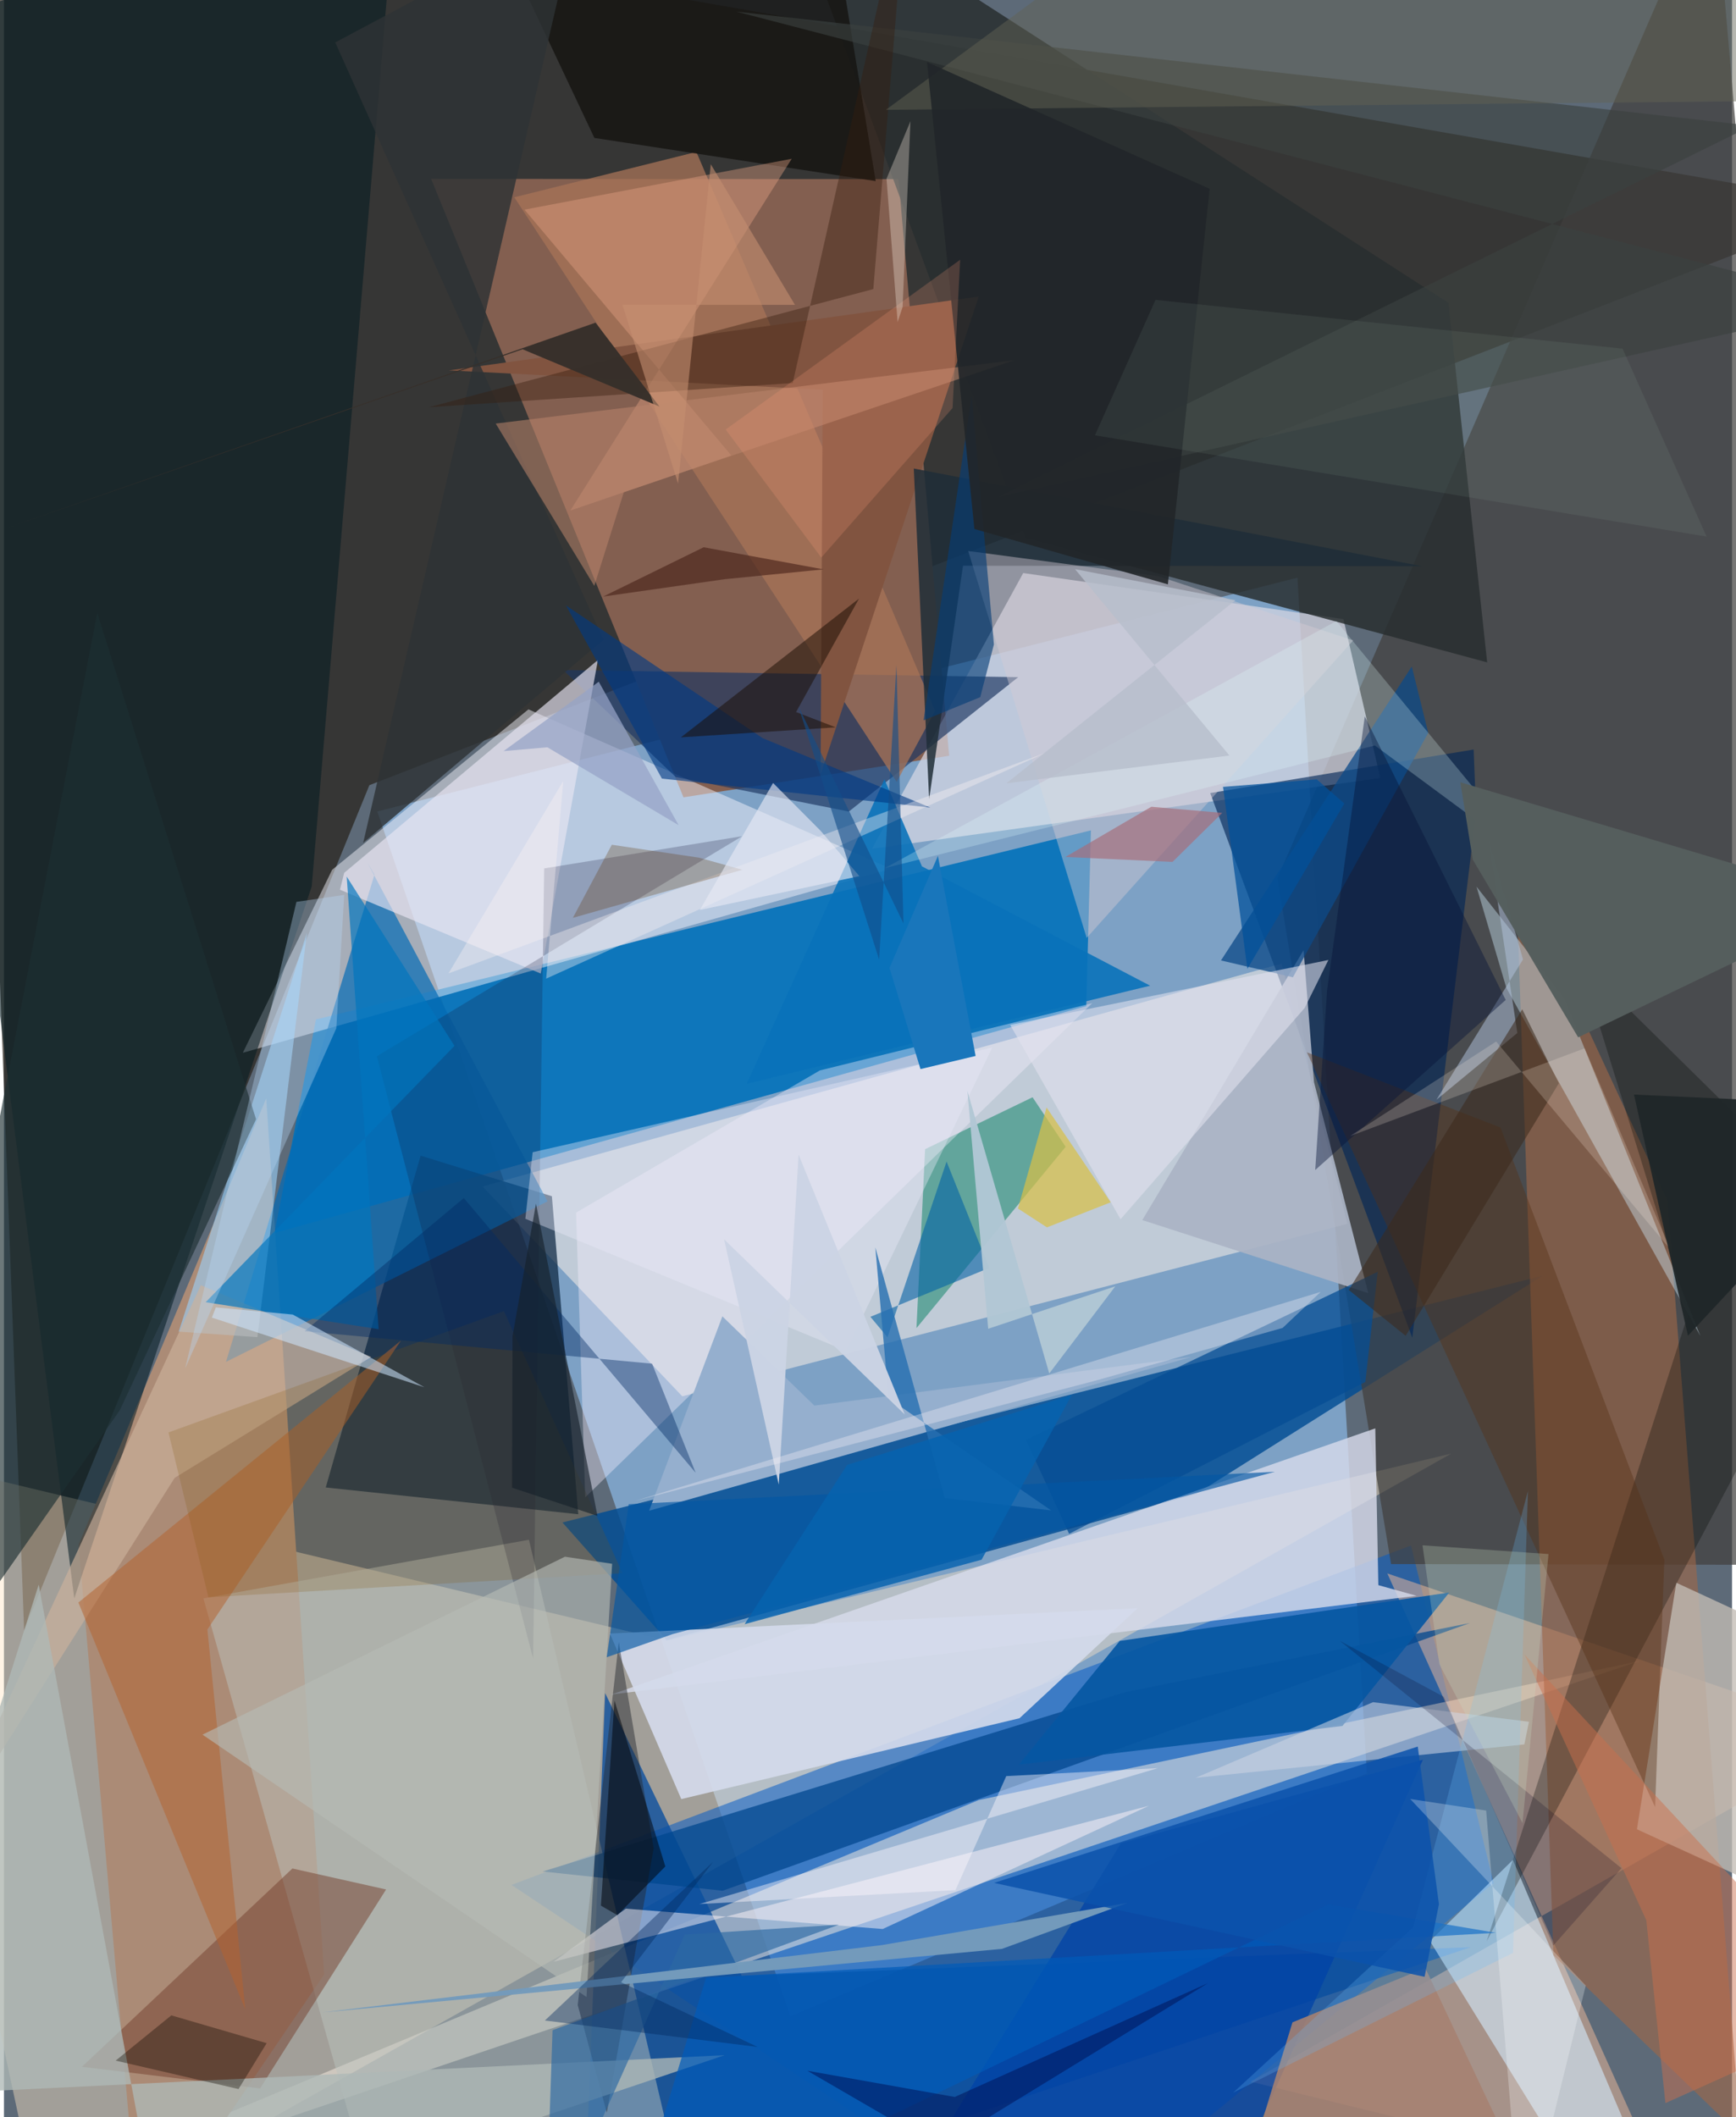 <svg xmlns="http://www.w3.org/2000/svg" width="228" height="278" viewBox="0 0 836 1024"><path fill="#5d6a78" d="M0 0h836v1024H0z"/><path fill="#85b0da" fill-opacity=".788" d="M180.581 392.478l199.88 582.757L659.329 857.76l-33.567-578.367z"/><path fill="#251f16" fill-opacity=".686" d="M9.754 788.626L-21.886-62 898 99.39 176.783 379.768z"/><path fill="#ffe6c6" fill-opacity=".427" d="M20.415 1086L-62 701.856l382.843 91.69 379.34-90.5z"/><path fill="#835f50" d="M206.643 86.523l122.09 299.12 128.523-20.108-24.48-278.912z"/><path fill="#0472ba" fill-opacity=".914" d="M150.926 493.073l374.916-91.445-2.238 85.013-392.739 109.727z"/><path fill="#004d93" fill-opacity=".827" d="M576.868 722.527l167.55-105.51L270.18 736.364l50.511 56.928z"/><path fill="#0059c6" fill-opacity=".522" d="M245.53 911.663L680.675 747.51l39.974 163.213L507.469 1086z"/><path fill="#41403e" fill-opacity=".714" d="M827.128-62L898 756.934l-226.958-.445-54.98-331.654z"/><path fill="#fef4e7" fill-opacity=".514" d="M328.158 675.346L231.54 573.85l386.574-107.806 31.845 125.86z"/><path fill="#f5ebe0" fill-opacity=".522" d="M791.407 803.333l-319.903 67.304L-45.053 1086l293.617-99.407z"/><path fill="#d7d7e4" fill-opacity=".71" d="M419.925 410.53l73.16-133.368L648 299.442l17.835 76.847z"/><path fill="#f0b999" fill-opacity=".502" d="M801.93 1055.491L669.228 761.007 898 839.031l-294.897 167.784z"/><path fill="#f4f4fe" fill-opacity=".482" d="M429.003 420.158l-313.444 89.037 43.193-88.495 94.98-77.607z"/><path fill="#ab8b76" d="M36.105 747.09l90.783-215.84 28.03 423.726L65.784 1086z"/><path fill="#282e2f" fill-opacity=".839" d="M717.535 320.365l-18.741-173.89L375.514-62 493.98 260.043z"/><path fill="#0b253f" fill-opacity=".714" d="M155.668 719.436l45.902-160.478 63.506 19.62 12.768 153.806z"/><path fill="#094e9e" fill-opacity=".784" d="M280.088 1086l429.495-144.222-352.638 13.916-66.117-136.8z"/><path fill="#d8dcec" fill-opacity=".8" d="M293.866 819.568l369.54-128.717 1.48 75.824 18.49 5.154z"/><path fill="#9e6749" fill-opacity=".624" d="M749.582 945.64L731.43 422.467l73.347 158.347 35.43 452.184z"/><path fill="#002657" fill-opacity=".627" d="M712.186 392.786l-30.881 254.202-97.752-263.408 127.44-21.062z"/><path fill="#1d3661" fill-opacity=".671" d="M408.72 392.523l81.92-64.996-220.134-3.478 54.449 51.744z"/><path fill="#bcc4bd" fill-opacity=".486" d="M253.972 744.733L96.488 773.079 184.62 1086h149.473z"/><path fill="#036bb6" fill-opacity=".694" d="M175.903 417.33l87.075 163.723-155.58 77.648 71.833-235.648z"/><path fill="#021b21" fill-opacity=".545" d="M190.366-62l-41.48 490.725-114.87 344.343L-62 20.138z"/><path fill="#419887" fill-opacity=".733" d="M441.442 642.363l72.182-87.696-16.018-23.96-51.976 25.109z"/><path fill="#d4edff" fill-opacity=".588" d="M798.73 1061.464l-30.176 4.84-78.724-127.513L730 899.57z"/><path fill="#c3bdb5" fill-opacity=".78" d="M789.99 884.764l19.043-119.248L898 806.678l-15.978 120.16z"/><path fill="#00478f" fill-opacity=".737" d="M709.2 784.992L347.69 914.488l-87.094-9.321 282.048-86.791z"/><path fill="#d4daeb" fill-opacity=".91" d="M293.14 790.096l34.532 80.065 163.624-39.114 57.186-53.227z"/><path fill="#9cd4fd" fill-opacity=".58" d="M122.612 646.728l-38.074-2.665 52.18-161.93 9.85-31.002z"/><path fill="#74402f" fill-opacity=".502" d="M139.54 903.722L37.738 999.638l86.18 10.44 60.947-96.204z"/><path fill="#a87458" fill-opacity=".745" d="M334.97 73.482l-88.06 21.941 184.97 282.763 18.568-34.408z"/><path fill="#0043a6" fill-opacity=".757" d="M450.298 1038.163l90.02-146.568 146.13-40.49-85.031 189.722z"/><path fill="#f8f1ff" fill-opacity=".384" d="M394.717 517.721L276.766 586.49l4.441 137.711L526.46 485.207z"/><path fill="#020502" fill-opacity=".286" d="M762.093 464.509l52.774 170.748-97.553 303.637L898 598.509z"/><path fill="#d1edfe" fill-opacity=".404" d="M712.378 428.843l42.534 54.088 65.785 163.256-93.882-168.357z"/><path fill="#252a30" fill-opacity=".471" d="M277.57 969.766l14.07 52.09 22.673-127.911-16.87-99.742z"/><path fill="#171614" fill-opacity=".878" d="M421.717 87.599L405.847-9.01l-181-52.99 60.788 128.712z"/><path fill="#e8e5f2" fill-opacity=".659" d="M259.672 470.871l27.668-151.66-122.748 102.948-2.037 8.17z"/><path fill="#abb3c5" fill-opacity=".925" d="M628.72 459.59l-78.03 130.52 109.34 35.332-26.264-102.03z"/><path fill="#815440" d="M471.551 143.425l-256.248 35.72 180.794 9.334-1.028 185.984z"/><path fill="#0657a2" fill-opacity=".914" d="M539.78 793.656l159.404-23.407-51.653 64.538-156.593 18.731z"/><path fill="#ccb19c" fill-opacity=".643" d="M82.594 714.793l95.045-58.478-82.389-34.712-127.072 273.796z"/><path fill="#0972ba" fill-opacity=".894" d="M444.106 419.037l110.384 57.709-195.177 47.478 66.623-147.301z"/><path fill="#b3612f" fill-opacity=".514" d="M192.036 648.394L98.418 788.108l18.337 183.762L36.01 775.073z"/><path fill="#fff5f9" fill-opacity=".498" d="M553.876 873.398l-128.772 59.595-124.286-9.846-34.92 25.702z"/><path fill="#141939" fill-opacity=".231" d="M261.332 420.023l95.838-15.598-176.774 106.437 75.582 291.297z"/><path fill="#95afce" d="M312.107 730.691l262.389-74.39-182.432 23.546-44.515-43.164z"/><path fill="#aeb8b6" fill-opacity=".78" d="M76.032 1086l-59.21-319.568L-62 1014.045l410.698-20.033z"/><path fill="#1f2d38" fill-opacity=".847" d="M686.018 273.853l-222.06-.227-16.384 112.91-7.424-159.927z"/><path fill="#e9a686" fill-opacity=".396" d="M274.006 246.933l107.09-170.14-129.271 24.614L351.86 220.282z"/><path fill="#553015" fill-opacity=".404" d="M630.333 508.967l93.648 36.388 79.28 209.006-4.493 119.61z"/><path fill="#d7c046" fill-opacity=".714" d="M535.44 581.494l-30.863 12.141-14.035-9.118 13.846-48.873z"/><path fill="#d4cbd4" fill-opacity=".435" d="M652.733 309.74l-94.288-31.059-91.976-12.182 57.31 187.137z"/><path fill="#0c4a88" fill-opacity=".753" d="M623.558 472.688l65.47-118.234-7.962-32.097-92.301 142.178z"/><path fill="#e2e2ef" fill-opacity=".565" d="M629.268 487.495l-89.092 102.202-53.384-93.975 153.935-31.408z"/><path fill="#cdd5e3" fill-opacity=".565" d="M662.323 823.285l75.417 9.47-2.21 10.96-159.007 16.14z"/><path fill="#064d94" fill-opacity=".753" d="M494.43 696.42l170.17-81.296-6.006 53.286-143.304 73.45z"/><path fill="#a68172" fill-opacity=".89" d="M590.26 1086h160.55l-63.215-134.186-64.25 26.323z"/><path fill="#0061a5" fill-opacity=".584" d="M476.613 613.253l-57.452 23.642 8.269 9.89 28.58-84.979z"/><path fill="#afc1da" fill-opacity=".518" d="M693.006 531.902l39.11-32.272-14.2-94.943 16.96 59.354z"/><path fill="#2d3235" fill-opacity=".82" d="M173.788 407.666l116.216-98.211L160.261 20.521 277.51-42z"/><path fill="#b9846b" fill-opacity=".565" d="M237.898 204.865l250.881-30.641-188.895 63.813-14.303 45.332z"/><path fill="#003a84" fill-opacity=".616" d="M367.018 357.007l81.108 33.578-129.825-14.004-46.444-83.766z"/><path fill="#3b4140" fill-opacity=".635" d="M354.265 5.608l491.248 55.196L481.17 240.273 898 147.097z"/><path fill="#2d69a2" fill-opacity=".659" d="M329.375 935.693l74.54-4.792-138.53 51.032L261.89 1086z"/><path fill="#1c2f32" fill-opacity=".647" d="M56.04 682.096L-62 850.476 45.137 296.432l76.82 244.914z"/><path fill="#053d76" fill-opacity=".627" d="M472.295 337.194l-27.426 11.213 23.29-157.155 10.75 120.45z"/><path fill="#0176bd" fill-opacity=".675" d="M165.805 423.967l52.145 81.872L97.591 629.83l83.662 13.051z"/><path fill="#e5ffff" fill-opacity=".239" d="M644.568 300.373L426.198 419.86l237.025-59.292 78.753 58.203z"/><path fill="#825307" fill-opacity=".196" d="M299.23 760.91l-57.364-126.786-162.278 58.691 19.33 79.732z"/><path fill="#b6bbb4" fill-opacity=".631" d="M96.047 838.99L281.81 965.882l12.41-209.528-22.838-3.425z"/><path fill="#015ab8" fill-opacity=".71" d="M640.578 921.07l-340.33 164.445 39.388-128.948L721.75 934.83z"/><path fill="#351c0e" fill-opacity=".4" d="M420.57 139.81l-215.01 57.146 176.02-11.687L437.299-62z"/><path fill="#67bcfa" fill-opacity=".243" d="M681.773 932.102l-87.141 80.054 135.397-67.608 7.234-223.456z"/><path fill="#e8e9f8" fill-opacity=".396" d="M407.378 653.333l70.734-146.658-222.34 50.62-3.533 32.185z"/><path fill="#051438" fill-opacity=".424" d="M726.503 483.639l-92.151 82.258 5.74-86.904 18.243-132.467z"/><path fill="#b2c8d5" fill-opacity=".961" d="M476.149 642.685l-10.053-115.006 39.59 136.63 31.965-42.18z"/><path fill="#cb704d" fill-opacity=".478" d="M794.518 928.745l9.246 88.454L898 974.901 735.62 800.248z"/><path fill="#fff8fe" fill-opacity=".435" d="M460.309 914.187l24.577-55.145 73.35-3.855-221.78 65.74z"/><path fill="#1a0d02" fill-opacity=".51" d="M327.498 356.623l86.158-67.11-30.462 54.876 19.187 7.4z"/><path fill="#b8d9f8" fill-opacity=".353" d="M141.498 436.2L87.651 661.863l73.129-164.5 3.826-64.514z"/><path fill="#749abb" fill-opacity=".984" d="M543.574 920.358l-60.735 22.24-328.59 30.713 270.303-32.513z"/><path fill="#626354" fill-opacity=".471" d="M426.645 53.118l86.925-64.027 345.118-6.167 14.864 65.745z"/><path fill="#212629" fill-opacity=".906" d="M446.544 29.996l22.927 225.86 93.61 26.773 20.191-191.306z"/><path fill="#100900" fill-opacity=".357" d="M54.043 996.65l26.923-21.884 46.121 13.444-13.613 22.195z"/><path fill="#1976bb" d="M428.396 468.14l23.432-54.166 18.231 96.753-26.66 6.346z"/><path fill="#0257a4" fill-opacity=".647" d="M302.236 727.539l312.62-15.702-291.43 78.539-31.833 11.185z"/><path fill="#002963" fill-opacity=".416" d="M313.554 659.566l-168.09-15.716 76.997-64.39 112.168 132.88z"/><path fill="#01040b" fill-opacity=".522" d="M319.953 902.726L295.34 822.43l-6.55 99.263 7.959 4.605z"/><path fill="#555e5d" fill-opacity=".988" d="M898 436.074l-136.445 65.647-50.99-85.96-6.013-37.401z"/><path fill="#cee5ff" fill-opacity=".549" d="M100.578 637.273l102.805 33.692-63.702-35.175-37.173-3.45z"/><path fill="#b6dabc" fill-opacity=".082" d="M823.672 259.526l-40.638-90.905-225.943-23.583-29.301 65.498z"/><path fill="#fe9d7b" fill-opacity=".204" d="M349.144 207.754l113.433-82.114-3.665 71.697-63.515 72.342z"/><path fill="#482318" fill-opacity=".624" d="M396.514 275.387l-47.863 4.755-58.769 8.393 48.609-23.848z"/><path fill="#0b53ac" fill-opacity=".851" d="M478.992 910.688L683.96 844.75l10.238 76.234-6.944 35.145z"/><path fill="#fbf3f2" fill-opacity=".376" d="M262.31 473.328l8.272-95.6-55.543 93.08 288.945-106.765z"/><path fill="#15212a" fill-opacity=".627" d="M287.13 733.199l-29.757-151.012-11.349 64.116-.23 73.251z"/><path fill="#00155b" fill-opacity=".545" d="M459.957 1014.225l122.499-55.048-129.9 79.46-63.922-37.102z"/><path fill="#06001f" fill-opacity=".204" d="M782.505 903.582l-32.993 37.437-52.928-120.308-50.37-27.12z"/><path fill="#a76d7a" fill-opacity=".678" d="M565.321 416.875l-51.83-2.386 41.582-24.286 34.3 2.957z"/><path fill="#faffff" fill-opacity=".259" d="M717.051 875.696L734.284 1086l30.94-125.66-84.925-90.238z"/><path fill="#5e3201" fill-opacity=".271" d="M336.331 414.838l-42.278-6.262-18.835 35.355 81.97-23.242z"/><path fill="#b7becb" fill-opacity=".82" d="M518.16 275.284l74.694 90.148-107.888 13.416 110.82-88.558z"/><path fill="#3c2a1b" fill-opacity=".557" d="M734.504 488.142l-83.932 135.77 27.532 22.192 74.103-122.165z"/><path fill="#fff2e5" fill-opacity=".204" d="M721.882 503.753l84.223 100.498-41.394-97.216-113.485 42.438z"/><path fill="#96a3c7" fill-opacity=".729" d="M241.703 363.273l46.049-33.55 38.637 69.384-63.494-37.668z"/><path fill="#276fb1" fill-opacity=".808" d="M506.604 730.54l-78.653-54.233-6.41-72.979 33.6 121.226z"/><path fill="#e7e9f4" fill-opacity=".631" d="M336.638 440.13l77.208-16.373-18.831-21.998-22.943-23.058z"/><path fill="#ccd4e5" fill-opacity=".969" d="M348.381 599.421l26.446 118.636 9.595-159.634 51.353 125.71z"/><path fill="#37302a" fill-opacity=".973" d="M250.877 168.923L-.573 256.05l286.77-99.989 30.922 40.59z"/><path fill="#f0e6d8" fill-opacity=".337" d="M426.956 86.44l5.372 69.362 2.408-7.312 3.803-89.859z"/><path fill="#01275c" fill-opacity=".396" d="M298.561 958.724l66.024 31.322-102.907-12.789 81.424-76.809z"/><path fill="#134e89" fill-opacity=".612" d="M423.393 464.16l8.366-142.488 3.403 124.956-50.863-105.058z"/><path fill="#00519b" fill-opacity=".725" d="M589.752 380.596l11.789 87.998 46.898-79.962-13.33-11.669z"/><path fill="#0662af" fill-opacity=".824" d="M472.948 754.378L358.316 785.56l49.569-77.034L516.58 674.67z"/><path fill="#f7f0f6" fill-opacity=".341" d="M527.777 667.843L305.21 725.954l331.778-101.11-18.4 17.427z"/><path fill="#202729" fill-opacity=".957" d="M788.558 529.408L898 534.412v22.006l-83.335 89.66z"/><path fill="#c9dfc2" fill-opacity=".259" d="M694.425 804.956l-8.174-57.548 60.97 4.235-12.579 130.11z"/><path fill="#c58f70" fill-opacity=".588" d="M341.94 79.432L326.102 233.87l-26.864-86.42 83.427-.008z"/></svg>